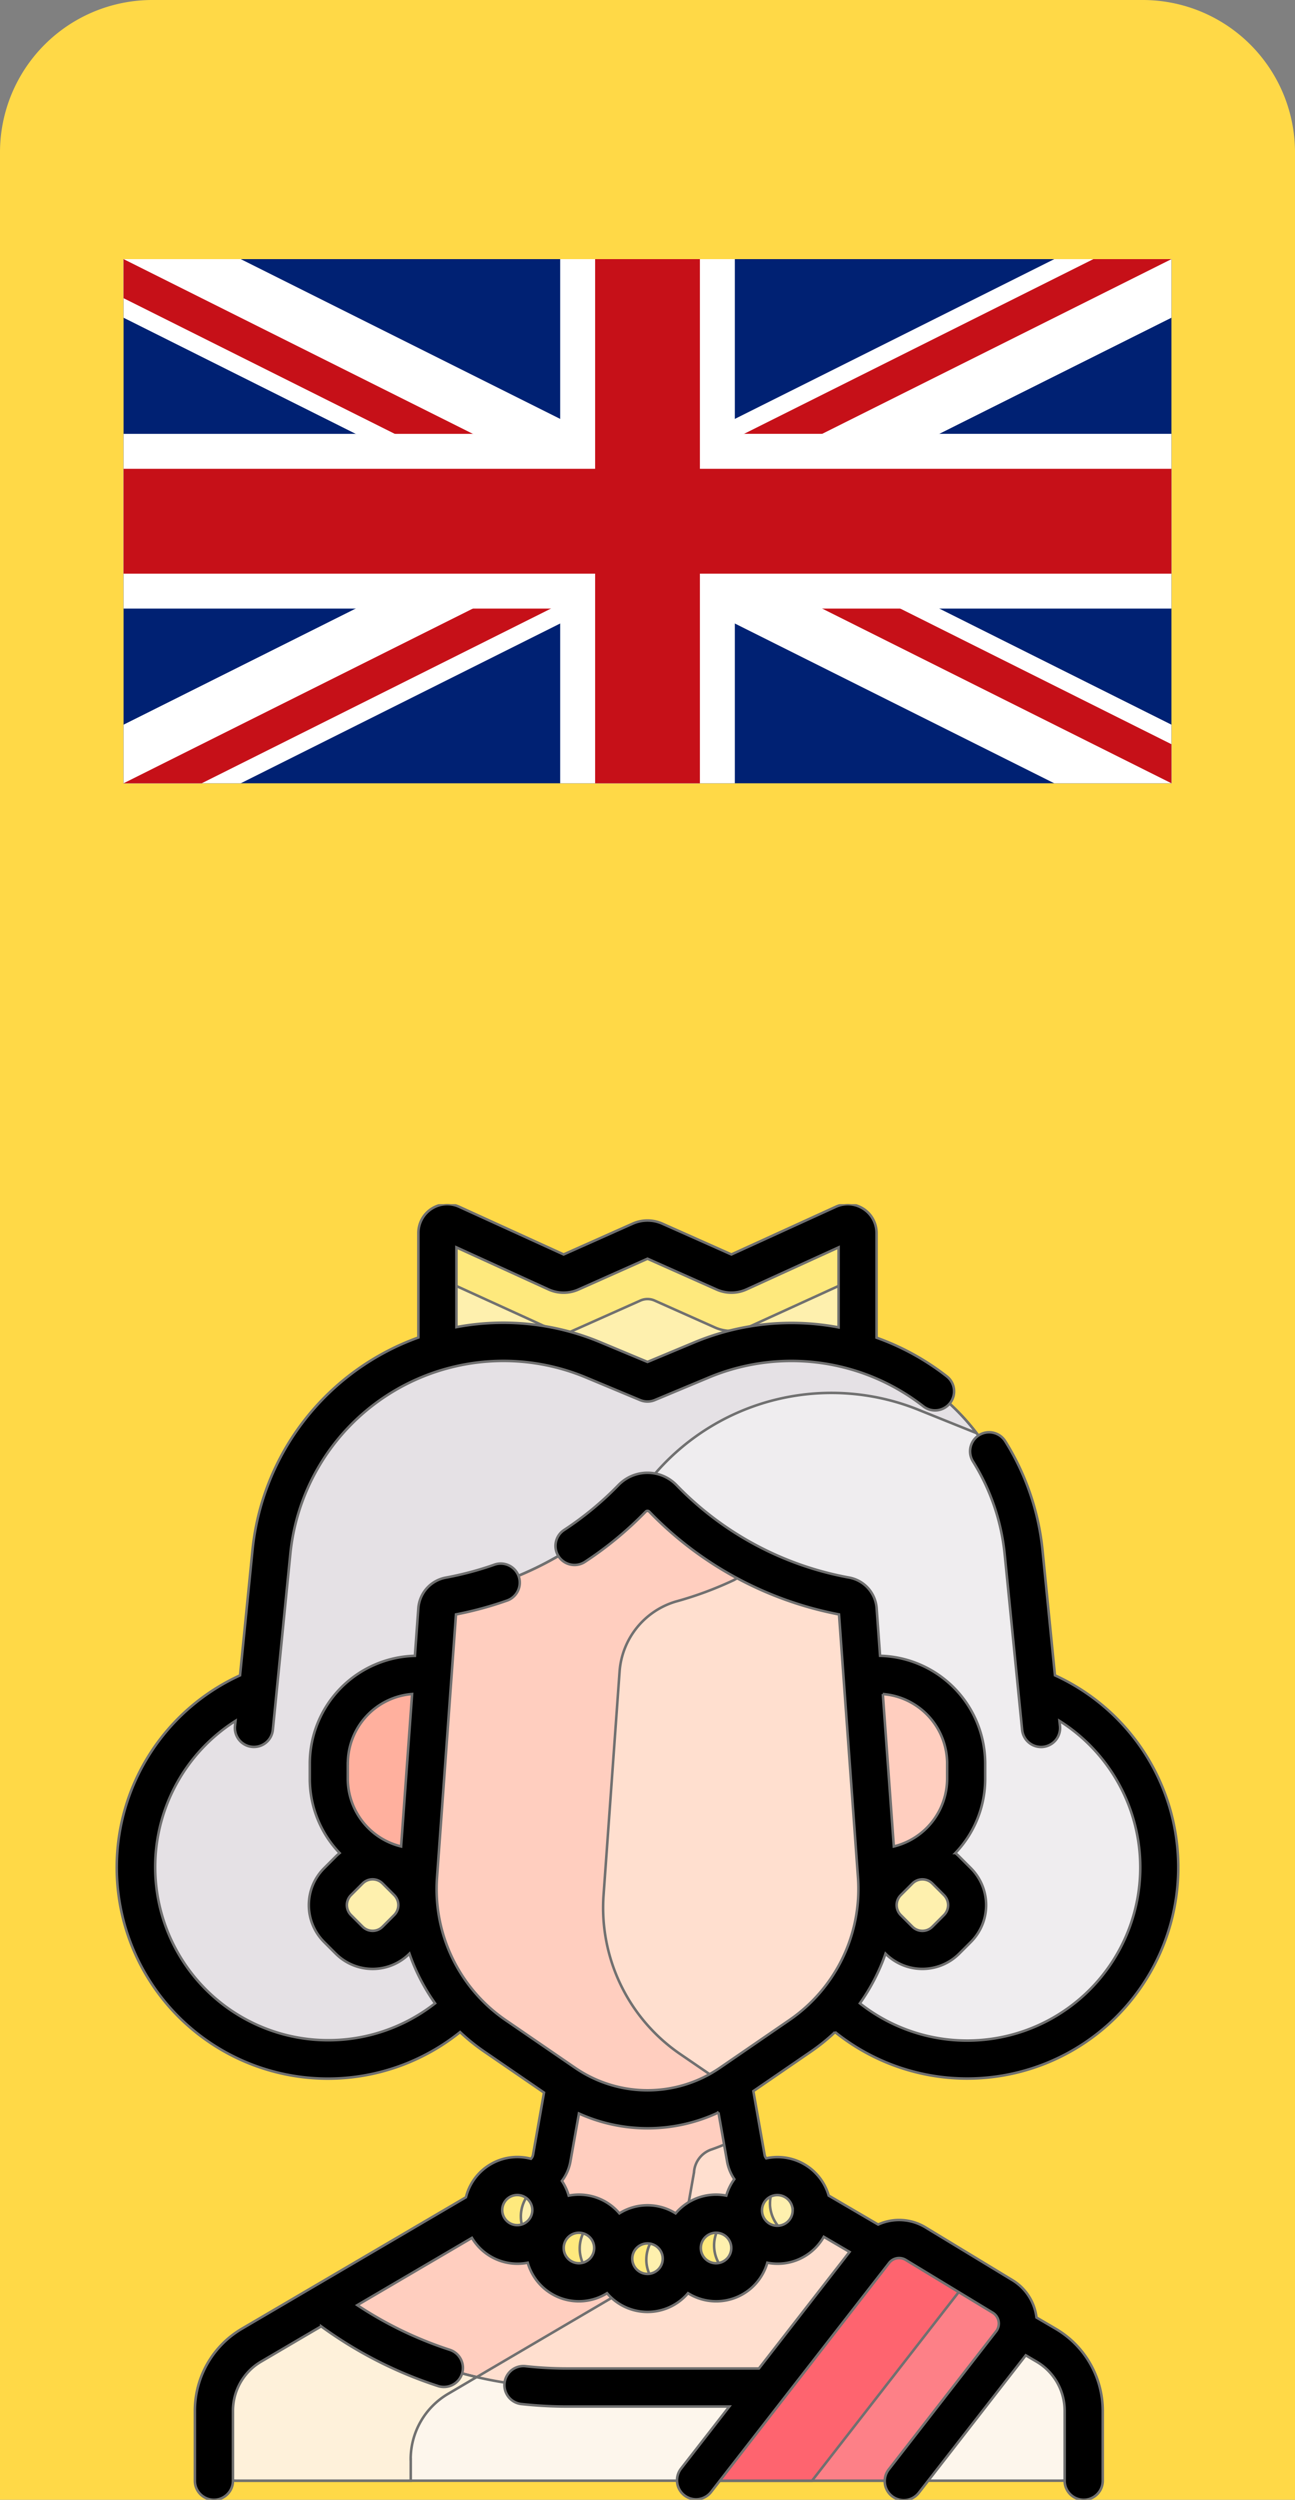 <svg xmlns="http://www.w3.org/2000/svg" xmlns:xlink="http://www.w3.org/1999/xlink" width="85" height="164" viewBox="0 0 85 164">
  <rect x="0" y="0" width="85" height="164" fill="#808080" stroke="none"/>
  <defs>
    <clipPath id="clip-path">
      <rect id="Rectángulo_34080" data-name="Rectángulo 34080" width="85" height="85" transform="translate(951.667 5270)" fill="#fff" stroke="#707070" stroke-width="1"/>
    </clipPath>
    <clipPath id="clip-path-2">
      <rect id="Rectángulo_34212" data-name="Rectángulo 34212" width="68.778" height="34.389" fill="none"/>
    </clipPath>
  </defs>
  <g id="Grupo_82964" data-name="Grupo 82964" transform="translate(-951.667 -5668)">
    <path id="Rectángulo_34085" data-name="Rectángulo 34085" d="M10,0H75A10,10,0,0,1,85,10V164a0,0,0,0,1,0,0H0a0,0,0,0,1,0,0V10A10,10,0,0,1,10,0Z" transform="translate(951.667 5668)" fill="#ffd947"/>
    <g id="Enmascarar_grupo_84" data-name="Enmascarar grupo 84" transform="translate(0 477)" clip-path="url(#clip-path)">
      <g id="reina" transform="translate(951.667 5270)">
        <g id="Grupo_81118" data-name="Grupo 81118">
          <path id="Trazado_115088" data-name="Trazado 115088" d="M21.163,72.126v7.691H59.437l5.633-7.065L50.1,63.967l-.31-.181a1.739,1.739,0,0,1-.831-1.2l-.863-4.875L46.248,47.566H38l-.924,10.147-.863,4.875a1.739,1.739,0,0,1-.831,1.2l-.386.226L21.163,72.126Z" fill="#ffdfcf" stroke="#707070" stroke-width="0.167"/>
          <path id="Trazado_115089" data-name="Trazado 115089" d="M48.7,61.141l-.606-3.427L46.248,47.566H38l-.924,10.147-.863,4.875a1.739,1.739,0,0,1-.831,1.2l-.386.226L21.163,72.126h0v7.691h8.484v-1.9h0L43.477,69.8l.386-.226a1.739,1.739,0,0,0,.831-1.2l.863-4.875,0-.04a1.691,1.691,0,0,1,1.145-1.44,12.879,12.879,0,0,0,1.993-.883Z" fill="#ffcebf" stroke="#707070" stroke-width="0.167"/>
          <g id="Grupo_81109" data-name="Grupo 81109">
            <path id="Trazado_115090" data-name="Trazado 115090" d="M71.126,79.153v3.141A1.456,1.456,0,0,1,69.67,83.75H15.5a1.456,1.456,0,0,1-1.456-1.456V79.153A4.973,4.973,0,0,1,16.5,74.864l4.667-2.737A26.162,26.162,0,0,0,37.22,77.634H60.2l4.917-4.855,1.667.977,1.887,1.106A4.974,4.974,0,0,1,71.126,79.153Z" fill="#fdf6ec" stroke="#707070" stroke-width="0.167"/>
          </g>
          <g id="Grupo_81110" data-name="Grupo 81110">
            <path id="Trazado_115091" data-name="Trazado 115091" d="M26.956,82.34a4.973,4.973,0,0,1,2.456-4.289l1.873-1.1a26.169,26.169,0,0,1-10.122-4.826L16.5,74.864a4.973,4.973,0,0,0-2.456,4.289v3.141A1.456,1.456,0,0,0,15.5,83.75h11.46V82.34Z" fill="#fef1da" stroke="#707070" stroke-width="0.167"/>
          </g>
          <path id="Trazado_115092" data-name="Trazado 115092" d="M56.289,9.667V1.892a.642.642,0,0,0-.908-.584l-6.9,3.149a1.142,1.142,0,0,1-.939,0L42.965,2.421a1.142,1.142,0,0,0-.93,0L37.458,4.461a1.141,1.141,0,0,1-.939,0l-6.9-3.149a.642.642,0,0,0-.908.584V18.332H56.289Z" fill="#fef0ae" stroke="#707070" stroke-width="0.167"/>
          <path id="Trazado_115093" data-name="Trazado 115093" d="M55.382,1.308l-6.9,3.149a1.142,1.142,0,0,1-.939,0L42.965,2.42a1.142,1.142,0,0,0-.93,0l-4.577,2.04a1.141,1.141,0,0,1-.939,0l-6.9-3.149a.642.642,0,0,0-.908.584V5.8a.641.641,0,0,1,.908-.584l6.9,3.149a1.142,1.142,0,0,0,.939,0l4.577-2.04a1.142,1.142,0,0,1,.93,0l3.961,1.766a2.635,2.635,0,0,0,2.167-.009l6.288-2.869a.642.642,0,0,1,.908.584v-3.9a.642.642,0,0,0-.908-.584Z" fill="#fee97d" stroke="#707070" stroke-width="0.167"/>
          <g id="XMLID_146_">
            <g id="Grupo_81111" data-name="Grupo 81111">
              <path id="Trazado_115094" data-name="Trazado 115094" d="M69.4,32.382A12.609,12.609,0,1,1,54.732,52.593L47,47.566H37.073l-6.805,5.027A12.609,12.609,0,1,1,15.6,32.382a2.786,2.786,0,0,0,1.481-2.176l.733-7.376A15.3,15.3,0,0,1,38.94,10.22l3.56,1.485,3.56-1.485A15.3,15.3,0,0,1,67.185,22.83l.733,7.376A2.785,2.785,0,0,0,69.4,32.382Z" fill="#efedef" stroke="#707070" stroke-width="0.167"/>
            </g>
          </g>
          <g id="Grupo_81112" data-name="Grupo 81112">
            <path id="Trazado_115095" data-name="Trazado 115095" d="M30.441,46.81a12.6,12.6,0,0,1,6.692-11.081,2.786,2.786,0,0,0,1.481-2.176l.733-7.376a15.3,15.3,0,0,1,21.125-12.61L64.1,15.025A15.3,15.3,0,0,0,46.06,10.22L42.5,11.705,38.94,10.22A15.3,15.3,0,0,0,17.815,22.83l-.733,7.376A2.786,2.786,0,0,1,15.6,32.382,12.609,12.609,0,1,0,30.268,52.593l1.162-.858a12.484,12.484,0,0,1-.989-4.926Z" fill="#e5e1e5" stroke="#707070" stroke-width="0.167"/>
          </g>
          <path id="Trazado_115096" data-name="Trazado 115096" d="M57.593,43.519a5.825,5.825,0,0,0,5.825-5.825V36.7a5.825,5.825,0,0,0-5.825-5.825H47V43.519H57.593Z" fill="#ffcebf" stroke="#707070" stroke-width="0.167"/>
          <path id="Trazado_115097" data-name="Trazado 115097" d="M27.407,43.519a5.825,5.825,0,0,1-5.825-5.825V36.7a5.825,5.825,0,0,1,5.825-5.825H39.3V43.95Z" fill="#ffb09e" stroke="#707070" stroke-width="0.167"/>
          <g id="Grupo_81115" data-name="Grupo 81115">
            <g id="XMLID_145_">
              <g id="Grupo_81113" data-name="Grupo 81113">
                <path id="Trazado_115098" data-name="Trazado 115098" d="M57.562,44.113a11.639,11.639,0,0,1-5.024,10.435l-4.612,3.165a9.588,9.588,0,0,1-10.853,0l-4.612-3.165a11.639,11.639,0,0,1-5.024-10.435L28.7,26.6a.961.961,0,0,1,.783-.874,22.3,22.3,0,0,0,6.506-2.276,22.352,22.352,0,0,0,5.5-4.151,1.406,1.406,0,0,1,2.018,0,22.352,22.352,0,0,0,5.5,4.151,22.3,22.3,0,0,0,6.506,2.276.961.961,0,0,1,.783.874Z" fill="#ffdfcf" stroke="#707070" stroke-width="0.167"/>
              </g>
            </g>
            <path id="Trazado_115099" data-name="Trazado 115099" d="M48.17,24.659q.761-.407,1.489-.873c-.218-.108-.435-.217-.649-.332a22.352,22.352,0,0,1-5.5-4.151,1.406,1.406,0,0,0-2.018,0,22.352,22.352,0,0,1-5.5,4.151,22.3,22.3,0,0,1-6.506,2.276.961.961,0,0,0-.783.874L27.437,44.113a11.639,11.639,0,0,0,5.024,10.435l4.612,3.165a9.591,9.591,0,0,0,10.637.144l-3.069-2.1a11.639,11.639,0,0,1-5.024-10.435l1.05-14.653a5.179,5.179,0,0,1,3.682-4.594,23.559,23.559,0,0,0,3.82-1.412Z" fill="#ffcebf" stroke="#707070" stroke-width="0.167"/>
            <g id="Grupo_81114" data-name="Grupo 81114">
              <path id="Trazado_115100" data-name="Trazado 115100" d="M26.759,43.952l-.767-.767a2.172,2.172,0,0,0-3.071,0l-.767.767a2.172,2.172,0,0,0,0,3.071l.767.767a2.172,2.172,0,0,0,3.071,0l.767-.767a2.172,2.172,0,0,0,0-3.071Z" fill="#fef0ae" stroke="#707070" stroke-width="0.167"/>
              <path id="Trazado_115101" data-name="Trazado 115101" d="M58.24,43.952l.767-.767a2.172,2.172,0,0,1,3.071,0l.767.767a2.172,2.172,0,0,1,0,3.071l-.767.767a2.172,2.172,0,0,1-3.071,0l-.767-.767a2.171,2.171,0,0,1,0-3.071Z" fill="#fef0ae" stroke="#707070" stroke-width="0.167"/>
              <circle id="Elipse_4758" data-name="Elipse 4758" cx="2.344" cy="2.344" r="2.344" transform="translate(40.156 66.901)" fill="#fef0ae" stroke="#707070" stroke-width="0.167"/>
            </g>
            <path id="Trazado_115102" data-name="Trazado 115102" d="M42.424,69.245a2.344,2.344,0,0,1,1.211-2.051,2.344,2.344,0,1,0,0,4.1,2.344,2.344,0,0,1-1.212-2.051Z" fill="#fee97d" stroke="#707070" stroke-width="0.167"/>
            <circle id="Elipse_4759" data-name="Elipse 4759" cx="2.344" cy="2.344" r="2.344" transform="translate(35.705 66.173)" fill="#fef0ae" stroke="#707070" stroke-width="0.167"/>
            <path id="Trazado_115103" data-name="Trazado 115103" d="M38.05,68.517a2.346,2.346,0,0,1,1.175-2.029,2.344,2.344,0,1,0,0,4.058A2.345,2.345,0,0,1,38.05,68.517Z" fill="#fee97d" stroke="#707070" stroke-width="0.167"/>
            <circle id="Elipse_4760" data-name="Elipse 4760" cx="2.344" cy="2.344" r="2.344" transform="translate(31.844 64.067)" fill="#fef0ae" stroke="#707070" stroke-width="0.167"/>
            <path id="Trazado_115104" data-name="Trazado 115104" d="M34.188,66.411a2.346,2.346,0,0,1,1.175-2.029,2.344,2.344,0,1,0,0,4.058A2.345,2.345,0,0,1,34.188,66.411Z" fill="#fee97d" stroke="#707070" stroke-width="0.167"/>
            <circle id="Elipse_4761" data-name="Elipse 4761" cx="2.344" cy="2.344" r="2.344" transform="translate(44.526 66.173)" fill="#fef0ae" stroke="#707070" stroke-width="0.167"/>
            <path id="Trazado_115105" data-name="Trazado 115105" d="M46.871,68.319a2.345,2.345,0,0,1,1-1.921,2.344,2.344,0,1,0,.342,4.038A2.344,2.344,0,0,1,46.871,68.319Z" fill="#fee97d" stroke="#707070" stroke-width="0.167"/>
            <circle id="Elipse_4762" data-name="Elipse 4762" cx="2.344" cy="2.344" r="2.344" transform="translate(48.427 64.067)" fill="#fef0ae" stroke="#707070" stroke-width="0.167"/>
            <path id="Trazado_115106" data-name="Trazado 115106" d="M50.542,65.549a2.339,2.339,0,0,1,.518-1.464,2.412,2.412,0,0,0-.288-.017A2.344,2.344,0,1,0,52.6,67.874a2.345,2.345,0,0,1-2.062-2.325Z" fill="#fee97d" stroke="#707070" stroke-width="0.167"/>
          </g>
          <g id="Grupo_81117" data-name="Grupo 81117">
            <g id="XMLID_160_">
              <g id="Grupo_81116" data-name="Grupo 81116">
                <path id="Trazado_115107" data-name="Trazado 115107" d="M65.806,71.66a2.081,2.081,0,0,1,.564,3.055L59.344,83.75H45.665L57.372,68.7a2.081,2.081,0,0,1,2.721-.5Z" fill="#fd8087" stroke="#707070" stroke-width="0.167"/>
              </g>
            </g>
          </g>
          <path id="Trazado_115108" data-name="Trazado 115108" d="M60.093,68.2a2.081,2.081,0,0,0-2.721.5L45.665,83.75H53.3L63.7,70.38Z" fill="#fe646f" stroke="#707070" stroke-width="0.167"/>
        </g>
        <path id="Trazado_115109" data-name="Trazado 115109" d="M54.807,54.313a13.854,13.854,0,1,0,14.437-23.4l-.816-8.209a16.642,16.642,0,0,0-2.446-7.149,1.249,1.249,0,1,0-2.117,1.326,14.128,14.128,0,0,1,2.078,6.07L67.09,34.489a1.249,1.249,0,0,0,1.241,1.125c.041,0,.083,0,.125-.006a1.249,1.249,0,0,0,1.119-1.366l-.034-.34a11.362,11.362,0,1,1-13.1,18.529,13,13,0,0,0,1.682-3.259l0,0a3.421,3.421,0,0,0,4.837,0l.767-.767a3.425,3.425,0,0,0,0-4.837l-.767-.767c-.082-.082-.167-.158-.254-.229a7.047,7.047,0,0,0,1.959-4.878V36.7a7.081,7.081,0,0,0-6.9-7.069l-.225-3.118a2.208,2.208,0,0,0-1.8-2.013,20.97,20.97,0,0,1-11.335-6.068,2.654,2.654,0,0,0-3.813,0,21.114,21.114,0,0,1-3.578,2.954,1.249,1.249,0,0,0,1.371,2.088,23.6,23.6,0,0,0,4-3.305.158.158,0,0,1,.226,0A23.449,23.449,0,0,0,55.07,26.917L56.317,44.2a10.428,10.428,0,0,1-4.485,9.317L47.22,56.684a8.394,8.394,0,0,1-9.441,0l-4.612-3.165A10.429,10.429,0,0,1,28.683,44.2L29.93,26.917a23.678,23.678,0,0,0,3.386-.922,1.249,1.249,0,0,0-.833-2.354,21.161,21.161,0,0,1-3.225.862,2.208,2.208,0,0,0-1.8,2.012l-.225,3.118a7.081,7.081,0,0,0-6.9,7.069v.992a7.044,7.044,0,0,0,1.959,4.878,3.39,3.39,0,0,0-.254.23l-.767.767a3.425,3.425,0,0,0,0,4.837l.767.767a3.42,3.42,0,0,0,4.837,0l0,0a12.994,12.994,0,0,0,1.682,3.259A11.361,11.361,0,1,1,15.458,33.9l-.034.338a1.249,1.249,0,0,0,1.119,1.366q.063.006.125.006a1.249,1.249,0,0,0,1.241-1.125l1.147-11.536a14.057,14.057,0,0,1,19.4-11.581l3.559,1.486a1.25,1.25,0,0,0,.962,0l3.559-1.486a14.072,14.072,0,0,1,14.05,1.882,1.249,1.249,0,1,0,1.535-1.97,16.5,16.5,0,0,0-4.587-2.519V1.891A1.89,1.89,0,0,0,54.863.172L48.006,3.3,43.473,1.28a2.394,2.394,0,0,0-1.946,0L36.994,3.3,30.137.172a1.89,1.89,0,0,0-2.675,1.72V8.749a16.592,16.592,0,0,0-10.89,13.956l-.816,8.209A13.857,13.857,0,1,0,30.2,54.317a12.774,12.774,0,0,0,1.558,1.261l3.949,2.71-.721,4.084a.488.488,0,0,1-.135.258,3.479,3.479,0,0,0-4.268,2.525L15.865,73.787a6.246,6.246,0,0,0-3.074,5.367v4.6a1.249,1.249,0,0,0,2.5,0v-4.6a3.739,3.739,0,0,1,1.84-3.213l3.951-2.318a27.316,27.316,0,0,0,7.638,3.906,1.249,1.249,0,1,0,.775-2.374,24.84,24.84,0,0,1-6.041-2.923l7.523-4.413a3.481,3.481,0,0,0,3.662,1.63,3.489,3.489,0,0,0,5.205,2,3.488,3.488,0,0,0,5.316,0,3.489,3.489,0,0,0,5.205-2,3.484,3.484,0,0,0,3.706-1.7l1.69.991-5.948,7.648H37.22a25.035,25.035,0,0,1-2.753-.154,1.249,1.249,0,0,0-.276,2.482,27.5,27.5,0,0,0,3.029.169H47.869l-3.189,4.1a1.249,1.249,0,0,0,1.971,1.533L58.359,69.463a.831.831,0,0,1,1.087-.2l5.713,3.466a.831.831,0,0,1,.225,1.221l-7.027,9.035a1.249,1.249,0,1,0,1.971,1.533l7-8.995.713.418a3.739,3.739,0,0,1,1.84,3.213v4.6a1.249,1.249,0,0,0,2.5,0v-4.6A6.245,6.245,0,0,0,69.3,73.787l-1.269-.744c-.008-.069-.018-.138-.031-.207a3.331,3.331,0,0,0-1.547-2.243l-5.713-3.466a3.325,3.325,0,0,0-3.1-.182l-3.247-1.9a3.49,3.49,0,0,0-4.1-2.445.486.486,0,0,1-.105-.223l-.74-4.186,3.8-2.608a12.754,12.754,0,0,0,1.562-1.266Zm7.155-7.673-.767.767a.923.923,0,0,1-1.305,0l-.767-.767a.923.923,0,0,1,0-1.305h0l.767-.767a.923.923,0,0,1,1.305,0l.767.767a.924.924,0,0,1,0,1.305Zm.206-9.938v.992a4.583,4.583,0,0,1-3.5,4.446l-.722-10A4.581,4.581,0,0,1,62.169,36.7ZM29.959,2.836,36,5.593a2.389,2.389,0,0,0,1.966.008L42.5,3.58,47.033,5.6A2.39,2.39,0,0,0,49,5.593l6.042-2.757V8.085a16.549,16.549,0,0,0-9.463.982L42.5,10.352,39.422,9.067a16.529,16.529,0,0,0-9.463-1V2.836ZM22.831,36.7a4.581,4.581,0,0,1,4.218-4.561l-.722,10a4.583,4.583,0,0,1-3.5-4.446V36.7Zm3.045,9.938-.767.767a.923.923,0,0,1-1.305,0l-.767-.767a.924.924,0,0,1,0-1.305l.767-.767a.923.923,0,0,1,1.305,0l.767.767h0a.923.923,0,0,1,0,1.305ZM47.157,59.59l.568,3.216a2.983,2.983,0,0,0,.474,1.162,3.488,3.488,0,0,0-.527,1.079,3.479,3.479,0,0,0-3.328,1.163,3.469,3.469,0,0,0-3.688,0,3.479,3.479,0,0,0-3.328-1.163,3.484,3.484,0,0,0-.445-.965,2.979,2.979,0,0,0,.558-1.275L38,59.66a10.936,10.936,0,0,0,9.16-.07ZM32.965,66.021c0-.017,0-.034,0-.05a.988.988,0,1,1,0,.05ZM38,69.483a1,1,0,1,1,1-1A1,1,0,0,1,38,69.483Zm4.5.7a1,1,0,1,1,1-1,1,1,0,0,1-1,1Zm4.5-.7a1,1,0,1,1,1-1A1,1,0,0,1,47,69.483ZM52.028,65.9c0,.012,0,.023,0,.035s0,.052,0,.078a1.007,1.007,0,1,1-.007-.114Z" stroke="#707070" stroke-width="0.167"/>
      </g>
    </g>
    <g id="Grupo_82963" data-name="Grupo 82963" transform="translate(959.778 5685)">
      <rect id="Rectángulo_34205" data-name="Rectángulo 34205" width="68.778" height="34.389" transform="translate(0 0)" fill="#002173"/>
      <g id="Grupo_82890" data-name="Grupo 82890" transform="translate(0 0)">
        <g id="Grupo_82889" data-name="Grupo 82889" clip-path="url(#clip-path-2)">
          <g id="Grupo_82888" data-name="Grupo 82888" transform="translate(-8.16 -6.387)">
            <g id="Grupo_82886" data-name="Grupo 82886">
              <g id="Grupo_82883" data-name="Grupo 82883">
                <rect id="Rectángulo_34206" data-name="Rectángulo 34206" width="91.704" height="6.878" transform="translate(3.076) rotate(26.565)" fill="#fff"/>
                <g id="Grupo_82882" data-name="Grupo 82882" transform="translate(0.513 3.076)">
                  <rect id="Rectángulo_34207" data-name="Rectángulo 34207" width="2.293" height="45.852" transform="translate(0 2.051) rotate(-63.435)" fill="#c61018"/>
                  <rect id="Rectángulo_34208" data-name="Rectángulo 34208" width="2.293" height="45.852" transform="translate(42.037 20.506) rotate(-63.435)" fill="#c61018"/>
                </g>
              </g>
              <g id="Grupo_82885" data-name="Grupo 82885">
                <rect id="Rectángulo_34209" data-name="Rectángulo 34209" width="91.704" height="6.878" transform="translate(0 41.011) rotate(-26.565)" fill="#fff"/>
                <g id="Grupo_82884" data-name="Grupo 82884" transform="translate(1.538 1.025)">
                  <rect id="Rectángulo_34210" data-name="Rectángulo 34210" width="45.852" height="2.293" transform="translate(0 43.062) rotate(-26.565)" fill="#c61018"/>
                  <rect id="Rectángulo_34211" data-name="Rectángulo 34211" width="45.852" height="2.293" transform="translate(39.986 20.506) rotate(-26.565)" fill="#c61018"/>
                </g>
              </g>
            </g>
            <g id="Grupo_82887" data-name="Grupo 82887" transform="translate(2.429 0.655)">
              <path id="Trazado_115815" data-name="Trazado 115815" d="M1990.241,1317.193h-34.389V1300h-11.463v17.195H1910v11.463h34.389v17.195h11.463v-17.195h34.389Z" transform="translate(-1910 -1299.998)" fill="#fff"/>
              <path id="Trazado_115816" data-name="Trazado 115816" d="M1990.241,1319.486H1953.56V1300h-6.878v19.487H1910v6.878h36.682v19.487h6.878v-19.487h36.682Z" transform="translate(-1910 -1299.998)" fill="#c61018"/>
            </g>
          </g>
        </g>
      </g>
    </g>
  </g>
</svg>
